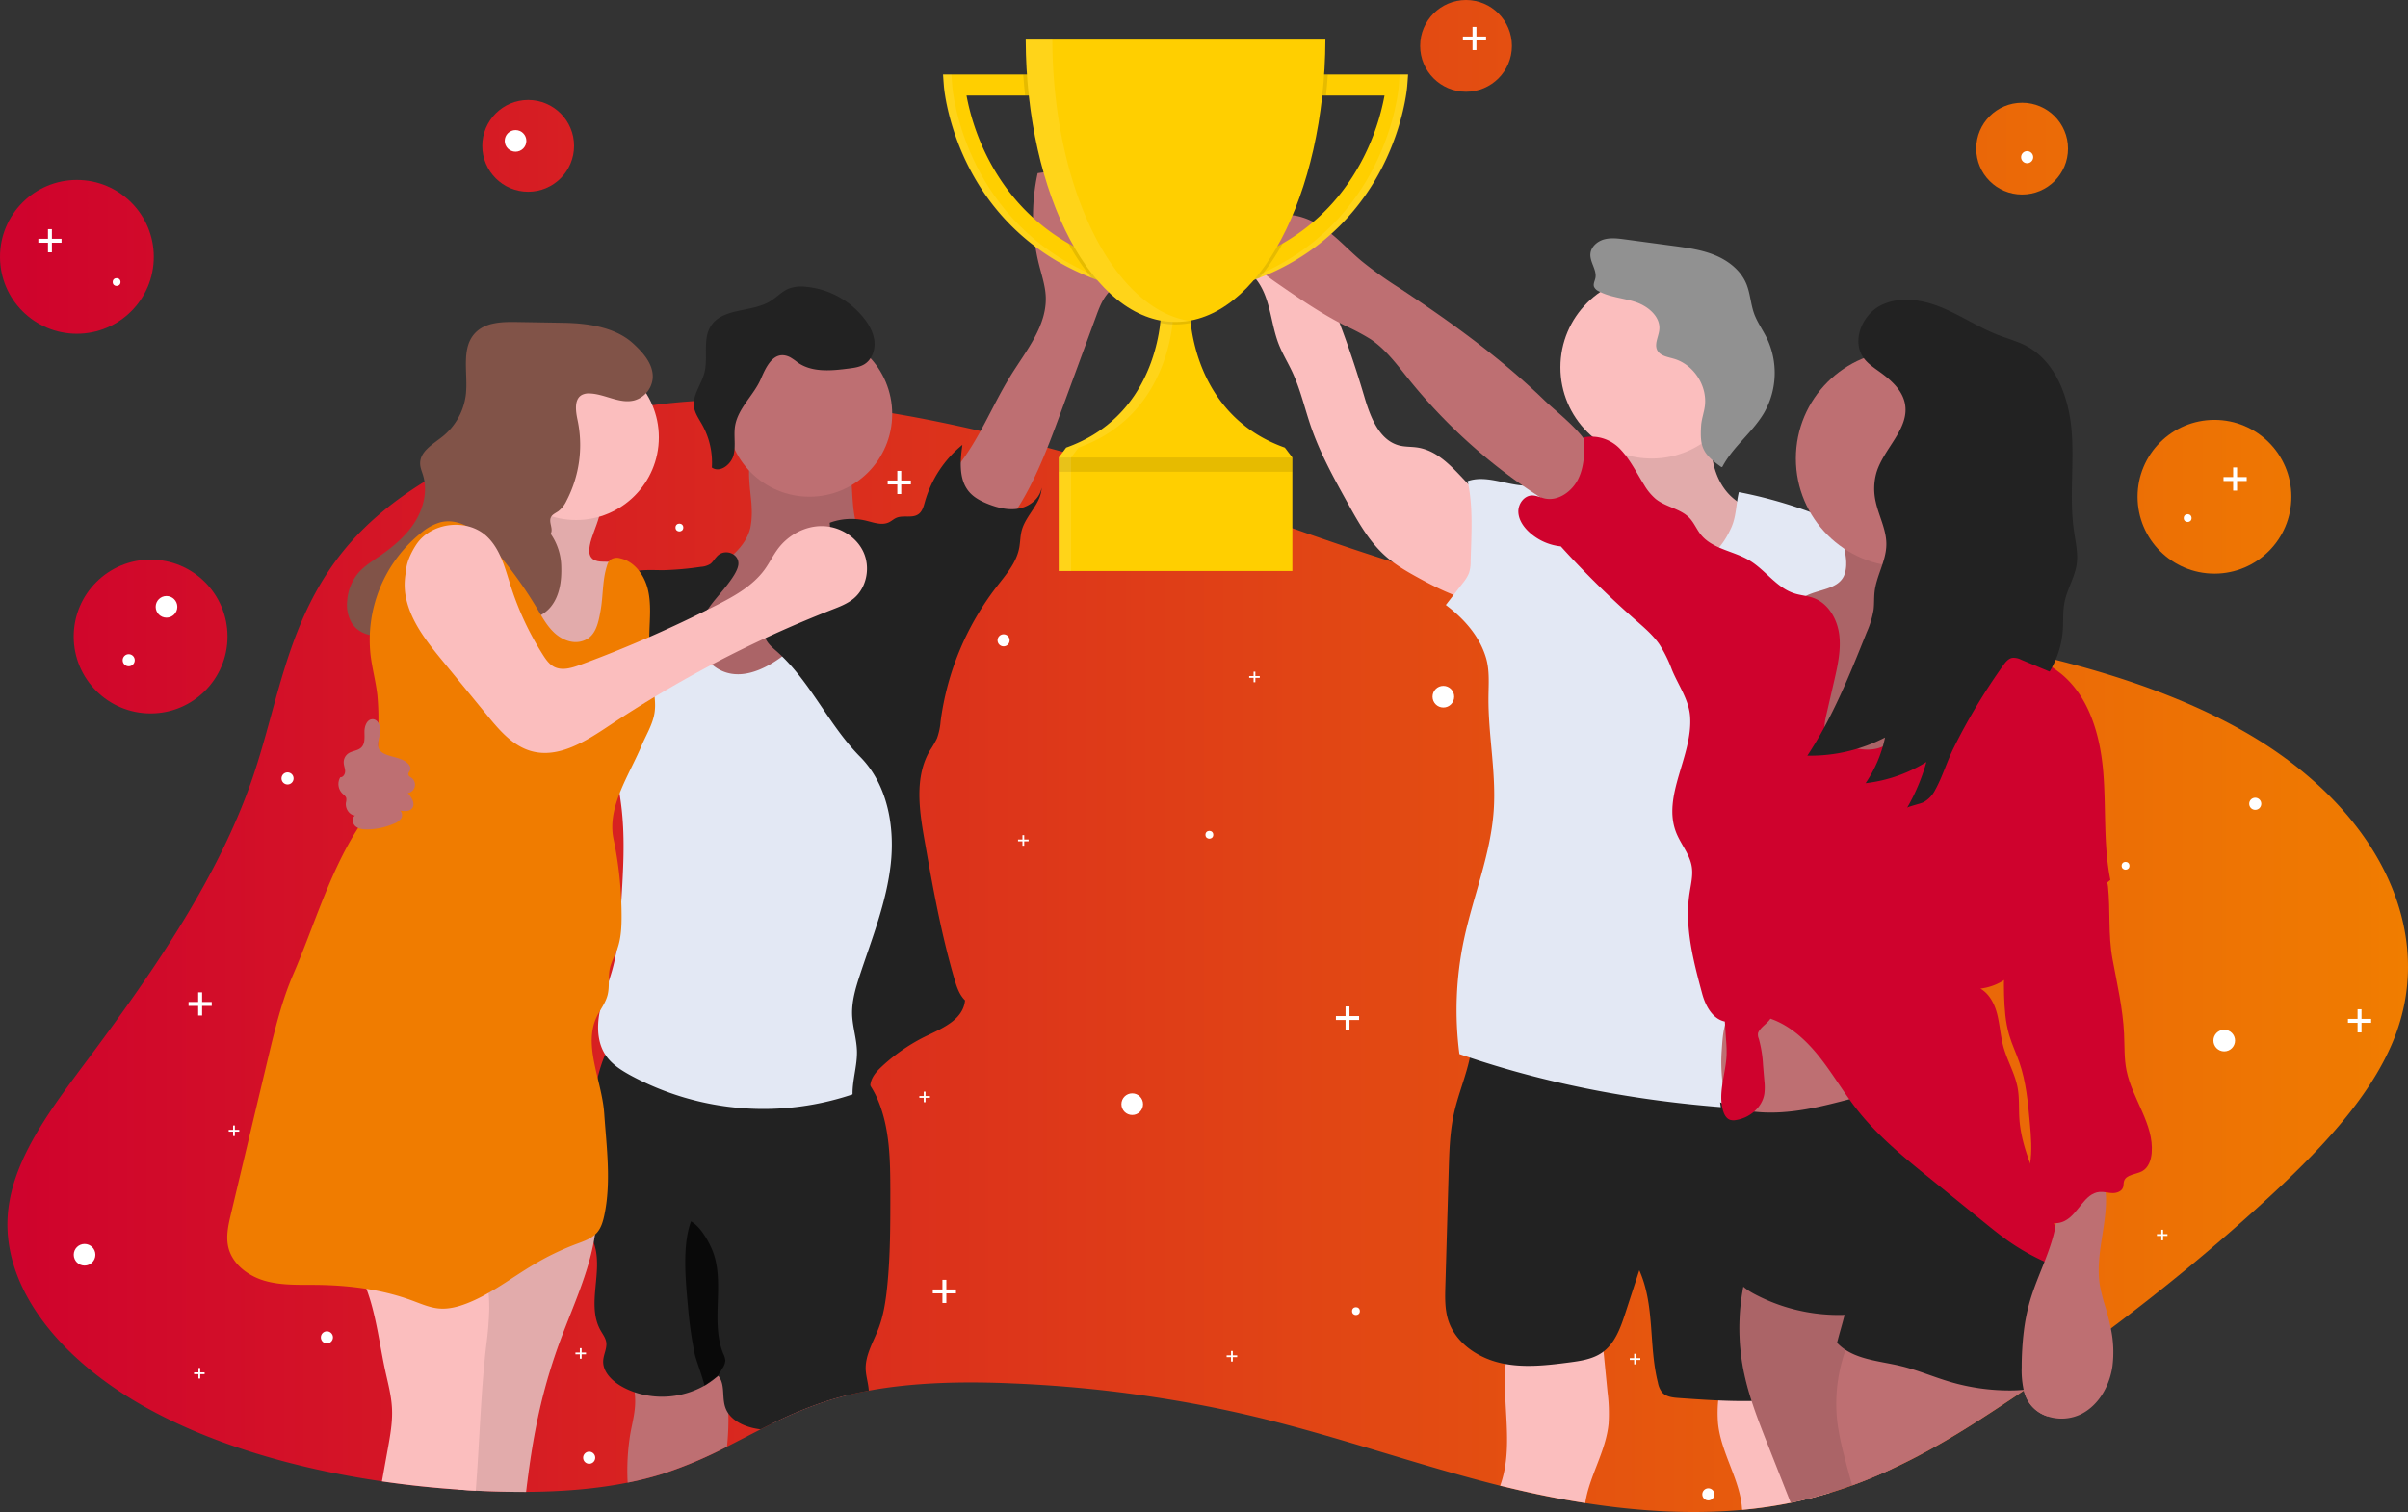 <?xml version="1.0" encoding="UTF-8" standalone="no"?>
<svg
   xmlns:dc="http://purl.org/dc/elements/1.1/"
   xmlns:cc="http://creativecommons.org/ns#"
   xmlns:rdf="http://www.w3.org/1999/02/22-rdf-syntax-ns#"
   xmlns:svg="http://www.w3.org/2000/svg"
   xmlns="http://www.w3.org/2000/svg"
   xmlns:xlink="http://www.w3.org/1999/xlink"
   xmlns:sodipodi="http://sodipodi.sourceforge.net/DTD/sodipodi-0.dtd"
   xmlns:inkscape="http://www.inkscape.org/namespaces/inkscape"
   inkscape:export-ydpi="87"
   inkscape:export-xdpi="87"
   inkscape:export-filename="C:\Users\1visible\Downloads\undraw_having_fun_iais.png"
   inkscape:version="1.0 (4035a4fb49, 2020-05-01)"
   sodipodi:docname="friends_holding_trophy.svg"
   version="1.1"
   viewBox="0 0 1135.156 712.881"
   height="712.881"
   width="1135.156"
   data-name="Layer 1"
   id="b20fa69d-126b-479c-8485-104b5d95d423">
  <rect x="0" y="0" width="1135.156" height="712.881" fill="#333333" stroke="none"/>
  <defs
     id="defs143">
    <linearGradient
       id="linearGradient1039"
       inkscape:collect="always">
      <stop
         id="stop1035"
         offset="0"
         style="stop-color:#cf022d;stop-opacity:1" />
      <stop
         id="stop1037"
         offset="1"
         style="stop-color:#f07d00;stop-opacity:1" />
    </linearGradient>
    <linearGradient
       gradientUnits="userSpaceOnUse"
       y2="546.251"
       x2="1135.156"
       y1="546.251"
       x1="0"
       id="linearGradient1041"
       xlink:href="#linearGradient1039"
       inkscape:collect="always" />
    <linearGradient
       y2="546.251"
       x2="1135.156"
       y1="546.251"
       x1="0"
       gradientUnits="userSpaceOnUse"
       id="linearGradient1462"
       xlink:href="#linearGradient1039"
       inkscape:collect="always" />
    <linearGradient
       y2="546.251"
       x2="1135.156"
       y1="546.251"
       x1="0"
       gradientUnits="userSpaceOnUse"
       id="linearGradient1464"
       xlink:href="#linearGradient1039"
       inkscape:collect="always" />
    <linearGradient
       y2="546.251"
       x2="1135.156"
       y1="546.251"
       x1="0"
       gradientUnits="userSpaceOnUse"
       id="linearGradient1466"
       xlink:href="#linearGradient1039"
       inkscape:collect="always" />
    <linearGradient
       y2="546.251"
       x2="1135.156"
       y1="546.251"
       x1="0"
       gradientUnits="userSpaceOnUse"
       id="linearGradient1468"
       xlink:href="#linearGradient1039"
       inkscape:collect="always" />
    <linearGradient
       y2="546.251"
       x2="1135.156"
       y1="546.251"
       x1="0"
       gradientUnits="userSpaceOnUse"
       id="linearGradient1470"
       xlink:href="#linearGradient1039"
       inkscape:collect="always" />
    <linearGradient
       y2="546.251"
       x2="1135.156"
       y1="546.251"
       x1="0"
       gradientUnits="userSpaceOnUse"
       id="linearGradient1472"
       xlink:href="#linearGradient1039"
       inkscape:collect="always" />
    <linearGradient
       y2="546.251"
       x2="1135.156"
       y1="546.251"
       x1="0"
       gradientUnits="userSpaceOnUse"
       id="linearGradient1474"
       xlink:href="#linearGradient1039"
       inkscape:collect="always" />
  </defs>
  <sodipodi:namedview
     inkscape:current-layer="b20fa69d-126b-479c-8485-104b5d95d423"
     inkscape:window-maximized="1"
     inkscape:window-y="-9"
     inkscape:window-x="-9"
     inkscape:cy="195.07015"
     inkscape:cx="409.11647"
     inkscape:zoom="1.0641765"
     inkscape:snap-global="false"
     fit-margin-bottom="0"
     fit-margin-right="0"
     fit-margin-left="0"
     fit-margin-top="0"
     showgrid="false"
     id="namedview141"
     inkscape:window-height="1001"
     inkscape:window-width="1920"
     inkscape:pageshadow="2"
     inkscape:pageopacity="0"
     guidetolerance="10"
     gridtolerance="10"
     objecttolerance="10"
     borderopacity="1"
     bordercolor="#666666"
     pagecolor="#ffffff"
     inkscape:document-rotation="0" />
  <title
     id="title2">having fun</title>
  <g
     transform="translate(0,-189.811)"
     style="fill:url(#linearGradient1041);fill-opacity:1"
     id="g1029">
    <path
       d="m 1128.04,680.881 c -11.39,27.39 -35.22,52.13 -60.8,75.56 q -33.73,30.9 -72.16,59.72 -10.65,8 -21.64,15.8 l -5.09,3.59 q -6.77,4.79 -13.77,9.49 l -0.56,0.38 q -6.79,4.62 -13.7,9.15 c -15.07,9.9 -31,19.73 -48.61,27.87 -6,2.78 -12.19,5.37 -18.6,7.69 q -5.2,1.89 -10.62,3.54 c -5.92,1.8 -12,3.37 -18.35,4.66 -1.06,0.22 -2.13,0.43 -3.2,0.63 -6.5,1.22 -13.08,2.11 -19.73,2.72 -24.37,2.23 -49.54,0.6 -73.95,-3.22 -12.2,-1.91 -24.21,-4.37 -35.83,-7.17 -1.43,-0.34 -2.85,-0.69 -4.28,-1 -39.57,-9.9 -76.72,-23.34 -116.57,-32.79 q -20.6,-4.89 -42,-8.3 -10.44,-1.66 -21,-3 c -16.57,-2.06 -33.35,-3.44 -50.2,-4.14 -22.72,-1 -46.18,-0.57 -67.8,3.4 q -4.32,0.79 -8.53,1.78 -5.34,1.25 -10.48,2.85 a 186.58,186.58 0 0 0 -26.89,11.07 c -1.71,0.84 -3.4,1.69 -5.09,2.55 v 0 c -5.3,2.7 -10.53,5.46 -15.84,8.14 a 199.93,199.93 0 0 1 -29.74,12.62 157.47,157.47 0 0 1 -17.08,4.36 c -15.27,3.06 -31.52,4.27 -47.84,4.35 -7.87,0 -15.75,-0.17 -23.54,-0.58 h -0.24 c -2.66,-0.14 -5.33,-0.3 -8,-0.5 -12.16,-0.83 -24.28,-2.11 -36.22,-3.86 -40.91,-6 -79.71,-17.34 -110.92,-34.64 -42.39,-23.48 -69.31,-58.49 -65.27,-93.47 2.9,-25.2 20.91,-48.6 38,-71.51 31.79,-42.66 61.57,-86.29 77.24,-132.28 12.71,-37.33 16.5,-76.8 45.75,-110.35 9.37,-10.74 21.35,-20.54 35.3,-29.13 a 225.4,225.4 0 0 1 32.68,-16.52 282.47,282.47 0 0 1 39.39,-12.85 313.5,313.5 0 0 1 35.32,-6.64 c 6.46,-0.84 13,-1.49 19.58,-1.93 q 7.6,-0.53 15.27,-0.67 h 0.79 q 4.69,-0.09 9.38,0 a 437.06,437.06 0 0 1 68,6.39 c 14.06,2.35 28,5.23 41.65,8.4 q 12.22,2.83 24.22,5.93 c 2.44,0.63 4.88,1.27 7.29,1.92 56.92,15.25 107,36.31 161.84,53.59 0.28,0.09 0.55,0.18 0.83,0.25 v 0 a 337.86,337.86 0 0 0 34.24,8.6 c 8.49,1.7 17.17,3.17 26,4.46 13.52,2 27.33,3.58 41.24,4.94 l 3.07,0.3 c 20.41,2 41,3.49 61,5.23 7.1,0.62 14.14,1.26 21.08,2 q 6.6,0.66 13.08,1.4 c 3.1,0.36 6.21,0.72 9.32,1.1 3.11,0.38 6.4,0.78 9.6,1.19 2.08,0.26 4.15,0.53 6.23,0.82 12.6,1.67 25.17,3.54 37.6,5.68 7.56,1.3 15.08,2.7 22.51,4.21 q 8.07,1.64 16,3.46 5.88,1.33 11.66,2.8 c 31.31,7.87 60.61,18.19 85.86,32.12 65.57,36.09 94.91,95.46 73.12,147.84 z"
       fill="#cf022d"
       opacity="0.1"
       id="path4"
       style="opacity:1;fill:url(#linearGradient1462);fill-opacity:1" />
    <circle
       cx="248.99"
       cy="258.581"
       r="21.63"
       fill="#cf022d"
       opacity="0.1"
       id="circle6"
       style="opacity:1;fill:url(#linearGradient1464);fill-opacity:1" />
    <circle
       cx="691.1"
       cy="211.441"
       r="21.63"
       fill="#cf022d"
       opacity="0.1"
       id="circle8"
       style="opacity:1;fill:url(#linearGradient1466);fill-opacity:1" />
    <circle
       cx="953.25"
       cy="259.881"
       r="21.63"
       fill="#cf022d"
       opacity="0.1"
       id="circle10"
       style="opacity:1;fill:url(#linearGradient1468);fill-opacity:1" />
    <circle
       cx="36.25"
       cy="310.911"
       r="36.25"
       fill="#cf022d"
       opacity="0.1"
       id="circle12"
       style="opacity:1;fill:url(#linearGradient1470);fill-opacity:1" />
    <circle
       cx="71"
       cy="489.911"
       r="36.25"
       fill="#cf022d"
       opacity="0.1"
       id="circle14"
       style="opacity:1;fill:url(#linearGradient1472);fill-opacity:1" />
    <circle
       cx="1043.92"
       cy="424.021"
       r="36.25"
       fill="#cf022d"
       opacity="0.1"
       id="circle16"
       style="opacity:1;fill:url(#linearGradient1474);fill-opacity:1" />
  </g>
  <path
     id="path18"
     fill="#be6f72"
     d="m 354.35,239.35 a 39,39 0 0 1 -0.53,9.1 c -2,9.29 -10.46,15.67 -18.65,20.51 -8.19,4.84 -17.19,9.42 -22.06,17.59 -5.87,9.87 -4,23.14 2.89,32.36 6.89,9.22 17.81,14.71 29.05,17 20.5,4.23 42.95,-1.71 58.32,-15.91 15.37,-14.2 23.08,-36.39 19.31,-57 -8.34,1.17 -15.77,-6.19 -18.47,-14.17 -2.7,-7.98 -2.14,-16.63 -3.19,-25 a 8.58,8.58 0 0 0 -1.24,-4 c -1.17,-1.62 -3.24,-2.28 -5.17,-2.81 -9.64,-2.65 -25.86,-8.45 -35.85,-6.23 -9,2.06 -4.56,21 -4.41,28.56 z" />
  <path
     id="path20"
     opacity="0.1"
     d="m 354.35,239.35 a 39,39 0 0 1 -0.53,9.1 c -2,9.29 -10.46,15.67 -18.65,20.51 -8.19,4.84 -17.19,9.42 -22.06,17.59 -5.87,9.87 -4,23.14 2.89,32.36 6.89,9.22 17.81,14.71 29.05,17 20.5,4.23 42.95,-1.71 58.32,-15.91 15.37,-14.2 23.08,-36.39 19.31,-57 -8.34,1.17 -15.77,-6.19 -18.47,-14.17 -2.7,-7.98 -2.14,-16.63 -3.19,-25 a 8.58,8.58 0 0 0 -1.24,-4 c -1.17,-1.62 -3.24,-2.28 -5.17,-2.81 -9.64,-2.65 -25.86,-8.45 -35.85,-6.23 -9,2.06 -4.56,21 -4.41,28.56 z" />
  <path
     id="path22"
     fill="#be6f72"
     d="m 342.7,682.06 a 199.93,199.93 0 0 1 -29.74,12.62 157.47,157.47 0 0 1 -17.08,4.36 107.5,107.5 0 0 1 1.25,-23 c 0.78,-4.37 1.93,-8.7 2.23,-13.13 a 34.44,34.44 0 0 0 -3.95,-18.44 c 11.14,-1.52 21.72,-4 32.91,-3.27 l 0.71,0.05 a 12.48,12.48 0 0 1 3.9,0.73 10.53,10.53 0 0 1 4.23,3.72 25.61,25.61 0 0 1 1.59,2.45 c 3.16,5.46 4.36,11.76 4.61,18.25 a 121.38,121.38 0 0 1 -0.66,15.66 z" />
  <path
     id="path24"
     fill="#be6f72"
     d="m 401.01,657.44 q -5.34,1.25 -10.48,2.85 a 186.58,186.58 0 0 0 -26.89,11.07 39.69,39.69 0 0 1 -0.82,-8.28 46.24,46.24 0 0 1 35.35,-7.27 4.67,4.67 0 0 1 2.24,0.9 3,3 0 0 1 0.6,0.73 z" />
  <path
     style="fill:#222222;fill-opacity:1"
     id="path26"
     fill="#3f3d56"
     d="m 418.2,606.96 c -0.68,6.54 -1.68,13.1 -4,19.25 -2.51,6.6 -6.59,13 -6.07,20.05 0.23,3.06 1.27,6.38 1.42,9.41 q -4.32,0.79 -8.53,1.78 -5.34,1.25 -10.48,2.85 a 186.58,186.58 0 0 0 -26.89,11.07 c -1.71,0.84 -3.4,1.69 -5.09,2.55 v 0 c -0.7,-0.09 -1.39,-0.2 -2.09,-0.33 -5,-0.91 -10.26,-3.15 -13.09,-7.15 a 11.48,11.48 0 0 1 -1.51,-3 c -1.63,-4.87 0.07,-10.94 -3.32,-14.8 l -0.16,0.14 -0.12,0.08 a 33.59,33.59 0 0 1 -6.08,4.38 v 0 a 40.75,40.75 0 0 1 -33,3.18 36.16,36.16 0 0 1 -6.19,-2.78 c -4.58,-2.61 -9,-7 -8.64,-12.24 0.2,-2.92 1.87,-5.72 1.42,-8.61 -0.33,-2.07 -1.69,-3.79 -2.71,-5.62 -6.69,-12 1.29,-27.43 -2.91,-40.47 -0.1,-0.31 -0.21,-0.62 -0.32,-0.92 -0.31,-0.85 -0.66,-1.67 -1,-2.49 -0.86,-1.91 -1.82,-3.79 -2.58,-5.75 a 33.48,33.48 0 0 1 -1.5,-5.07 63.46,63.46 0 0 1 -1,-15.22 c 0,-13.43 2.4,-27.18 5.82,-40.12 0.61,-2.3 1.29,-5.55 2.19,-9.09 v 0 a 69.6,69.6 0 0 1 3.54,-10.92 c 2,-4.6 4.72,-8.27 8.44,-9.14 5.6,-1.31 14.16,1.46 19.84,2.14 l 22.45,2.68 44.89,5.37 c 7.75,0.93 15.89,2 22.28,6.36 0.42,0.29 0.83,0.59 1.24,0.91 a 25.34,25.34 0 0 1 4.5,4.58 c 0.46,0.59 0.9,1.21 1.32,1.84 a 41.62,41.62 0 0 1 3.7,7.06 c 5.57,13.38 5.7,28.31 5.74,42.8 0,15.12 0.05,30.23 -1.51,45.24 z" />
  <path
     style="opacity:0.719"
     id="path28"
     opacity="0.1"
     d="m 332.14,653.3 c -1.35,-5.2 -4.2,-12.73 -4.62,-14.78 a 187.54,187.54 0 0 1 -3.06,-20.82 c -1.11,-12.46 -3.11,-30 1.29,-41.85 4.13,2.2 7.76,8.43 9.67,12.68 6.92,15.41 -0.87,34.33 5.63,49.92 a 8.22,8.22 0 0 1 0.89,3 7.26,7.26 0 0 1 -1.38,3.68 l -2.19,3.64 z" />
  <path
     id="path30"
     fill="#be6f72"
     d="m 476.16,177.56 c 7.36,-12 17.44,-23.8 16.81,-37.83 -0.23,-5 -1.87,-9.89 -3.12,-14.79 a 94.36,94.36 0 0 1 -0.69,-43.29 48.89,48.89 0 0 1 35.36,7.92 c 3.27,2.26 6.37,5.07 7.81,8.78 1.33,3.42 1.11,7.23 0.87,10.89 -0.55,8.41 -1.3,17.38 -6.48,24 -1.61,2.07 -3.59,3.82 -5.16,5.91 -2.29,3 -3.63,6.66 -4.94,10.23 l -17,46.25 c -8.58,23.31 -17.88,47.69 -36.78,63.82 -0.46,0.39 -14,-18.84 -15.12,-20.77 -4.53,-7.91 -2.55,-11.25 2.93,-17.87 10.81,-13.09 16.68,-28.88 25.51,-43.25 z" />
  <path
     id="path32"
     fill="#fbbebe"
     d="m 281.34,571.77 a 76.81,76.81 0 0 1 -0.87,10.31 c -0.18,1.26 -0.39,2.51 -0.64,3.76 -3.41,17.8 -11.9,34.73 -17.84,52.07 -7.83,22.89 -11.27,42.75 -14,65.48 -7.87,0 -15.75,-0.17 -23.54,-0.58 h -0.24 c -2.66,-0.14 -5.33,-0.3 -8,-0.5 2.41,-21.2 -2,-43.44 2.31,-64.66 1.74,-8.54 4.71,-16.83 6.5,-25.33 a 71.71,71.71 0 0 0 1.25,-7.58 c 0.25,-2.42 0.38,-4.93 1.47,-7.11 a 5.24,5.24 0 0 1 0.34,-0.61 17.13,17.13 0 0 1 3.52,-4 87.83,87.83 0 0 1 43.06,-20.53 c 2.27,-0.31 4.48,-0.57 6.68,-0.72 z" />
  <path
     id="path34"
     opacity="0.1"
     d="m 281.34,571.77 a 76.81,76.81 0 0 1 -0.87,10.31 c -0.18,1.26 -0.39,2.51 -0.64,3.76 -3.41,17.8 -11.9,34.73 -17.84,52.07 -7.83,22.89 -11.27,42.75 -14,65.48 -7.87,0 -15.75,-0.17 -23.54,-0.58 h -0.24 c -2.66,-0.14 -5.33,-0.3 -8,-0.5 2.41,-21.2 -2,-43.44 2.31,-64.66 1.74,-8.54 4.71,-16.83 6.5,-25.33 a 71.71,71.71 0 0 0 1.25,-7.58 c 0.25,-2.42 0.38,-4.93 1.47,-7.11 a 5.24,5.24 0 0 1 0.34,-0.61 17.13,17.13 0 0 1 3.52,-4 87.83,87.83 0 0 1 43.06,-20.53 c 2.27,-0.31 4.48,-0.57 6.68,-0.72 z" />
  <path
     id="path36"
     fill="#fbbebe"
     d="m 230.64,617.34 a 156.7,156.7 0 0 1 -1.37,16.61 c -2.67,22.51 -3.17,46 -5,68.85 -2.66,-0.14 -5.33,-0.3 -8,-0.5 -12.16,-0.83 -24.28,-2.11 -36.22,-3.86 q 1.38,-7.72 2.78,-15.44 c 1.14,-6.31 2.28,-12.68 1.95,-19.08 -0.31,-6.05 -1.93,-11.94 -3.22,-17.87 -2.75,-12.7 -4.29,-26.4 -8.82,-38.38 a 50,50 0 0 0 -11.06,-18 c 18.74,-7.36 36.75,-7.78 56.88,-7 a 7.21,7.21 0 0 1 4.08,1 6.9,6.9 0 0 1 2.05,3.1 77.57,77.57 0 0 1 5.63,22.82 74.85,74.85 0 0 1 0.32,7.75 z" />
  <circle
     id="circle38"
     fill="#be6f72"
     r="39"
     cy="195.19"
     cx="381.59" />
  <path
     id="path40"
     fill="#e3e8f4"
     d="m 389.7,286.34 c 5,-8.53 9.38,-19.18 19,-21.55 5.43,-1.35 11.08,0.49 16.37,2.3 a 8,8 0 0 1 4,2.32 7.86,7.86 0 0 1 1.21,4.14 271.06,271.06 0 0 1 -0.17,53 c -1.27,12.47 -3.41,24.88 -3.79,37.41 -0.53,17.37 2.33,34.74 1.39,52.09 -0.71,13.15 -3.59,26.07 -6.45,38.92 l -12,53.8 a 9.17,9.17 0 0 1 -1.93,4.55 9,9 0 0 1 -3.54,2 131.76,131.76 0 0 1 -106.63,-8.35 c -4.33,-2.38 -8.65,-5.13 -11.47,-9.19 -4,-5.76 -4.37,-13.38 -3.07,-20.28 1.3,-6.9 4.11,-13.41 6,-20.18 2.92,-10.5 3.61,-21.46 4.27,-32.34 0.88,-14.32 1.76,-28.73 0.23,-43 -1.05,-9.83 -3.24,-19.51 -4.89,-29.26 a 322.73,322.73 0 0 1 -4.22,-44.43 c -0.25,-8.89 0.16,-18.76 6.31,-25.17 3,-3.12 7,-5 11.07,-6.52 6.83,-2.52 14.46,-4 21.36,-1.7 6.9,2.3 12.46,9.54 10.83,16.63 -0.75,3.29 -2.88,6.17 -3.4,9.51 -0.69,4.42 1.65,8.87 5,11.86 18.02,16.28 45.53,-11.12 54.52,-26.56 z" />
  <path
     style="fill:#222222;fill-opacity:1"
     id="path42"
     fill="#3f3d56"
     d="m 391.13,246.49 a 29.49,29.49 0 0 1 17.09,-1 c 3.61,0.86 7.51,2.38 10.84,0.77 1.21,-0.58 2.21,-1.53 3.43,-2.07 3.3,-1.45 7.58,0.33 10.5,-1.78 1.84,-1.33 2.44,-3.75 3.06,-5.95 a 53.35,53.35 0 0 1 17.63,-26.72 c -1.05,7.67 -1.81,16.4 3.26,22.26 2.31,2.66 5.55,4.33 8.83,5.63 4.71,1.87 9.88,3.11 14.85,2.09 4.97,-1.02 9.62,-4.78 10.41,-9.79 -0.17,7.53 -7.34,12.79 -9.35,20.06 -0.76,2.72 -0.69,5.61 -1.22,8.39 -1.35,7.1 -6.42,12.8 -10.85,18.52 a 131.76,131.76 0 0 0 -26.2,63.22 30.5,30.5 0 0 1 -1.7,8 50.31,50.31 0 0 1 -3.32,5.72 c -7.33,12.38 -5.07,28 -2.58,42.14 3.89,22.15 7.77,43.85 14.07,65.44 1.08,3.69 2.3,7.54 5.05,10.23 -0.87,8.73 -9.68,12.71 -17.6,16.48 a 86.34,86.34 0 0 0 -21.4,14.49 c -2.28,2.1 -4.53,4.46 -5.36,7.45 -0.78,2.81 -0.22,5.9 -1.22,8.63 -1,2.73 -5,4.69 -6.76,2.39 -2.2,-8.23 1.56,-16.84 1.39,-25.36 -0.12,-5.75 -2,-11.34 -2.27,-17.09 -0.26,-6.51 1.66,-12.9 3.7,-19.08 5.68,-17.21 12.54,-34.26 14.51,-52.27 1.97,-18.01 -1.71,-37.68 -14.49,-50.53 -15.17,-15.32 -23.59,-36.09 -39.85,-50.16 -2.58,-2.23 -5.5,-5 -5.07,-8.38 a 9.33,9.33 0 0 1 1.91,-4.06 c 5.58,-7.88 13,-14.31 19,-21.85 6,-7.54 10.8,-16.22 9.71,-25.82 z" />
  <path
     style="fill:#222222;fill-opacity:1"
     id="path44"
     fill="#3f3d56"
     d="m 337.74,262.62 c -1,1 -1.69,2.38 -2.85,3.24 a 9.4,9.4 0 0 1 -4.49,1.39 145.17,145.17 0 0 1 -17.77,1.59 c -5,0 -10.19,-0.44 -15,0.93 -6.71,1.9 -12.07,7.2 -15.43,13.3 -3.36,6.1 -4.95,13 -6.24,19.87 a 265.73,265.73 0 0 0 -4.55,45.89 120.69,120.69 0 0 0 21.85,-22.68 c 4.8,-6.51 9.15,-13.71 16,-18.06 3.15,-2 6.69,-3.32 9.86,-5.27 6.61,-4.07 11.19,-10.65 15.59,-17 3.24,-4.71 12.61,-13.91 13.35,-19.55 0.63,-5.39 -6.82,-8.02 -10.32,-3.65 z" />
  <path
     style="fill:#222222;fill-opacity:1"
     id="path46"
     fill="#3f3d56"
     d="m 372.58,168.49 a 31.62,31.62 0 0 1 3.54,2.47 c 6.79,4.74 15.88,3.86 24.09,2.78 2.52,-0.32 5.11,-0.68 7.27,-2 3.47,-2.14 5.1,-6.54 4.76,-10.61 -0.34,-4.07 -2.39,-7.82 -4.89,-11 A 39.57,39.57 0 0 0 380,135.21 a 17.6,17.6 0 0 0 -8.19,0.87 c -3.23,1.33 -5.66,4.07 -8.64,5.9 -8.79,5.4 -22.33,3 -28,11.62 -4.15,6.36 -1.19,15 -3.15,22.31 -1.46,5.46 -5.67,10.43 -4.86,16 0.45,3 2.33,5.62 3.83,8.3 a 36.68,36.68 0 0 1 4.59,20.23 c 3.85,2.72 9.22,-1.51 10.29,-6.09 1.07,-4.58 -0.16,-9.46 0.75,-14.08 1.61,-8.11 8.77,-14.06 12,-21.5 2.32,-5.33 6.1,-14.33 13.96,-10.28 z" />
  <path
     id="path48"
     fill="#fbbebe"
     d="m 278.02,257.26 c -0.3,1.82 -0.49,3.83 0.52,5.37 2,3 6.58,1.92 10.18,2.37 5.61,0.69 9.75,6 10.84,11.58 1.09,5.58 -0.21,11.26 -1.63,16.74 q -4.82,18.63 -11.48,36.73 c -11.94,-1.41 -24.51,-6 -30.85,-16.19 -5.76,-9.27 -5.17,-21.08 -8.83,-31.36 -2.57,-7.24 -7.18,-13.54 -11.74,-19.72 7.33,0.92 12.57,-7.46 13,-14.84 0.43,-7.38 -1.89,-14.87 -0.31,-22.08 0.37,-1.71 29.26,3.68 32.07,5.63 8.12,5.63 -0.49,17.95 -1.77,25.77 z" />
  <path
     id="path50"
     opacity="0.1"
     d="m 278.02,257.26 c -0.3,1.82 -0.49,3.83 0.52,5.37 2,3 6.58,1.92 10.18,2.37 5.61,0.69 9.75,6 10.84,11.58 1.09,5.58 -0.21,11.26 -1.63,16.74 q -4.82,18.63 -11.48,36.73 c -11.94,-1.41 -24.51,-6 -30.85,-16.19 -5.76,-9.27 -5.17,-21.08 -8.83,-31.36 -2.57,-7.24 -7.18,-13.54 -11.74,-19.72 7.33,0.92 12.57,-7.46 13,-14.84 0.43,-7.38 -1.89,-14.87 -0.31,-22.08 0.37,-1.71 29.26,3.68 32.07,5.63 8.12,5.63 -0.49,17.95 -1.77,25.77 z" />
  <circle
     id="circle52"
     fill="#fbbebe"
     r="39"
     cy="206.19"
     cx="271.59" />
  <path
     style="fill:#815348;fill-opacity:1"
     id="path54"
     fill="#3f3d56"
     d="m 259.58,251.66 c 1.42,-2.22 -1,-5.32 0.11,-7.71 0.66,-1.44 2.33,-2.06 3.62,-3 a 13.49,13.49 0 0 0 3.77,-4.89 56.84,56.84 0 0 0 5.2,-37.95 c -0.92,-4.32 -1.74,-10.06 2.21,-12 a 7.17,7.17 0 0 1 3.49,-0.6 c 7.12,0.23 14,5 20.91,3.31 a 12,12 0 0 0 8.8,-10.47 c 0.45,-6.46 -4.39,-12 -9.15,-16.35 -8.57,-7.88 -21.63,-9.63 -33.27,-9.82 l -21.65,-0.36 c -6.93,-0.12 -14.7,0.1 -19.52,5.07 -6.94,7.15 -3.45,18.85 -4.45,28.76 a 30,30 0 0 1 -11,20.15 c -4.49,3.58 -10.67,7 -10.59,12.72 0,2 0.86,3.82 1.41,5.71 2.21,7.48 0.1,15.75 -4.14,22.3 -4.24,6.55 -10.44,11.59 -16.87,16 -3.44,2.35 -7,4.61 -9.72,7.8 a 23,23 0 0 0 -5.07,12.93 17,17 0 0 0 2.12,10.43 c 4.23,6.76 14.38,7.75 21.33,3.83 6.95,-3.92 11.19,-11.34 14,-18.8 1.68,-4.43 3.39,-9.5 7.69,-11.49 5.44,-2.53 11.8,1.47 15.34,6.32 3.54,4.85 5.72,10.77 10.25,14.71 7.1,6.18 19.18,5.18 25.18,-2.08 4.29,-5.21 5.24,-12.42 5,-19.17 a 27.93,27.93 0 0 0 -5,-15.35 z" />
  <path
     style="fill:#f07c00;fill-opacity:1"
     id="path56"
     fill="#f86d70"
     d="m 273.58,302.49 c -4.45,0.95 -9.1,-1.15 -12.41,-4.29 -3.31,-3.14 -5.54,-7.19 -7.86,-11.11 a 195.6,195.6 0 0 0 -20.15,-27.94 c -6.56,-7.57 -15.69,-15.26 -25.43,-12.92 a 24.13,24.13 0 0 0 -8.88,4.75 64.74,64.74 0 0 0 -24.17,57.78 c 0.76,6.37 2.49,12.6 3.21,19 a 121.79,121.79 0 0 1 0.42,15.87 c -0.27,16.12 -0.82,33.17 -9.51,46.75 -13.47,21 -20.68,46.08 -30.57,69 -5.34,12.39 -8.54,25.58 -11.68,38.7 q -2.79,11.68 -5.57,23.35 l -12.1,50.9 c -1.25,5.25 -2.5,10.75 -1.18,16 2,7.84 9.37,13.32 17.14,15.55 7.77,2.23 16,1.85 24.07,1.92 15.44,0.15 31,2.07 45.49,7.43 4.14,1.53 8.27,3.36 12.68,3.72 4.41,0.36 8.8,-0.79 12.93,-2.39 11.27,-4.36 20.93,-12 31.31,-18.17 a 123.73,123.73 0 0 1 20.4,-9.87 c 3.56,-1.33 7.38,-2.59 9.83,-5.5 1.85,-2.19 2.68,-5.05 3.29,-7.85 3.38,-15.76 1.11,-32.09 0,-48.17 -1.11,-16.08 -10.72,-33.07 -2.77,-47.09 1.6,-2.83 3.51,-5.55 4.33,-8.69 1.08,-4.1 0.17,-8.51 1.08,-12.65 0.67,-3.06 2.28,-5.81 3.38,-8.74 1.92,-5.16 2.18,-10.78 2.16,-16.29 a 178.75,178.75 0 0 0 -3.8,-36 c -3.15,-15 7.27,-29.83 13.24,-44 2.14,-5.07 5.17,-9.86 6.06,-15.29 0.8,-4.9 -0.23,-9.89 -1,-14.8 a 129.5,129.5 0 0 1 -1.4,-23 c 0.19,-6.9 0.92,-13.93 -0.73,-20.64 -1.65,-6.71 -6.36,-13.22 -13.13,-14.6 a 5.36,5.36 0 0 0 -4.52,0.71 5.85,5.85 0 0 0 -1.59,2.8 c -2.2,6.74 -1.77,14 -3,21 -1.23,7 -2.67,13.29 -9.57,14.77 z" />
  <path
     id="path58"
     fill="#be6f72"
     d="m 179.21,345.44 c 0.41,-2.77 -0.88,-6.45 -3.68,-6.35 -2.58,0.1 -3.73,3.33 -3.72,5.92 0.01,2.59 0.36,5.56 -1.47,7.38 -1.62,1.61 -4.3,1.56 -6.18,2.87 a 5.08,5.08 0 0 0 -2.13,4.17 c 0,1.39 0.63,2.72 0.67,4.11 0.04,1.39 -0.89,3 -2.27,2.91 a 6.27,6.27 0 0 0 0.91,7.6 c 0.72,0.7 1.66,1.3 1.9,2.28 a 5.5,5.5 0 0 1 -0.16,2.05 c -0.42,2.75 1.48,5.83 4.25,6.13 -1.55,1.11 -1.24,3.71 0.18,5 1.42,1.29 3.46,1.54 5.37,1.54 a 32.64,32.64 0 0 0 12.61,-2.61 7.52,7.52 0 0 0 3.48,-2.4 3,3 0 0 0 -0.29,-3.88 c 1.94,0.32 4.27,0.5 5.54,-1 1.77,-2.1 -0.13,-5.21 -2,-7.24 a 4,4 0 0 0 1.86,-7.12 c -0.64,-0.47 -1.51,-0.88 -1.6,-1.67 -0.09,-0.79 0.58,-1.3 0.86,-2 0.64,-1.57 -0.82,-3.17 -2.23,-4.12 -3.34,-2.22 -8.26,-2.18 -11.23,-4.42 -2.97,-2.24 -1.1,-6.15 -0.67,-9.15 z" />
  <path
     id="path70"
     fill="#fbbebe"
     d="m 203.95,252.69 c -10.75,4.43 -15,18.21 -12.48,29.55 2.52,11.34 10.11,20.79 17.51,29.78 l 20.74,25.3 c 5.73,7 12,14.37 20.74,16.81 12.78,3.57 25.56,-4.57 36.61,-11.93 a 551.5,551.5 0 0 1 105.16,-54.76 c 3.61,-1.4 7.31,-2.82 10.28,-5.32 6.16,-5.18 7.89,-14.73 4.46,-22 -3.43,-7.27 -11.42,-12 -19.47,-12.06 -8.05,-0.06 -15.88,4.2 -20.72,10.64 -2.31,3.07 -4,6.58 -6.23,9.7 -5.64,7.84 -14.44,12.69 -23.05,17.07 a 588.65,588.65 0 0 1 -64,28 c -4,1.46 -8.51,2.85 -12.28,0.92 -2.31,-1.19 -3.87,-3.44 -5.27,-5.64 a 140.06,140.06 0 0 1 -15.1,-32.18 c -2.73,-8.5 -4.94,-17.76 -11.5,-23.8 -9.3,-8.56 -26.14,-6.51 -33.11,4 0,0 -8.17,11.95 -3.17,16.95 5,5 10.88,-21.03 10.88,-21.03 z" />
  <path
     id="path72"
     fill="#fbbebe"
     d="m 764.79,211.31 c 1.46,3.89 1.5,8.15 1.29,12.3 -0.26,5.06 -1.53,11 -6.23,12.93 -3.06,1.23 -6.84,0.3 -9.56,2.16 -3.3,2.24 -3.14,7.06 -2.63,11 1.41,10.83 3,22.06 8.9,31.22 3.17,4.91 7.46,9 11.81,12.91 8.67,7.82 18.18,15.46 29.57,18.07 a 12.37,12.37 0 0 0 5.7,0.24 11.8,11.8 0 0 0 4.93,-3 c 6.6,-6.06 10,-14.71 14.4,-22.55 3.11,-5.61 6.82,-11 8.57,-17.18 a 30,30 0 0 0 -9.18,-30.27 c -1.95,-1.67 -4.11,-3.07 -6,-4.8 -4.94,-4.48 -7.82,-10.91 -9,-17.47 -1.18,-6.56 -1,-13.31 -0.43,-20 -10,-0.77 -19.93,0.44 -29.69,2.39 -4.34,0.87 -10.45,1.27 -14.38,3.34 -4.42,2.35 0.72,5.36 1.93,8.71 z" />
  <path
     id="path74"
     opacity="0.1"
     d="m 764.79,211.31 c 1.46,3.89 1.5,8.15 1.29,12.3 -0.26,5.06 -1.53,11 -6.23,12.93 -3.06,1.23 -6.84,0.3 -9.56,2.16 -3.3,2.24 -3.14,7.06 -2.63,11 1.41,10.83 3,22.06 8.9,31.22 3.17,4.91 7.46,9 11.81,12.91 8.67,7.82 18.18,15.46 29.57,18.07 a 12.37,12.37 0 0 0 5.7,0.24 11.8,11.8 0 0 0 4.93,-3 c 6.6,-6.06 10,-14.71 14.4,-22.55 3.11,-5.61 6.82,-11 8.57,-17.18 a 30,30 0 0 0 -9.18,-30.27 c -1.95,-1.67 -4.11,-3.07 -6,-4.8 -4.94,-4.48 -7.82,-10.91 -9,-17.47 -1.18,-6.56 -1,-13.31 -0.43,-20 -10,-0.77 -19.93,0.44 -29.69,2.39 -4.34,0.87 -10.45,1.27 -14.38,3.34 -4.42,2.35 0.72,5.36 1.93,8.71 z" />
  <path
     id="path76"
     fill="#fbbebe"
     d="m 708.99,240.74 c -16.24,-5.57 -24,-27.33 -41,-29.77 -2.68,-0.39 -5.43,-0.24 -8.06,-0.86 -9.79,-2.32 -14,-13.64 -16.83,-23.29 -9.54,-32.17 -22,-63.65 -39.7,-92.17 -7.47,-12 -19.28,-21.86 -24.67,-35 -1.24,-3 -1.87,-6.42 -4.1,-8.79 -2.23,-2.37 -7,-2.71 -8.21,0.31 a 7,7 0 0 0 -0.22,3.31 l 1.17,12.45 -20.34,-1.83 a 11.88,11.88 0 0 0 -5.63,0.4 9.55,9.55 0 0 0 -4.43,4.61 c -6.88,12.93 0.45,29.87 12.59,38.05 14.18,9.55 34.43,11 43.85,25.25 5.6,8.48 5.71,19.39 9.4,28.86 1.76,4.53 4.33,8.69 6.38,13.08 3.91,8.37 5.91,17.47 8.94,26.19 4.34,12.47 10.77,24.09 17.18,35.64 4.94,8.92 10,18 17.6,24.82 5,4.48 10.88,7.8 16.76,11 14.46,7.9 31.51,15.5 46.83,9.44 0.88,-13.66 -2.55,-28.89 -7.51,-41.7 z" />
  <path
     id="path78"
     fill="#fbbebe"
     d="m 758.3,671.22 c -1.23,13.05 -9.15,24.87 -11,37.43 -12.2,-1.91 -24.21,-4.37 -35.83,-7.17 -1.43,-0.34 -2.85,-0.69 -4.28,-1 6.58,-18 0.85,-38.16 2.59,-57.33 0.17,-1.84 0.41,-3.68 0.73,-5.5 15.07,-5.14 28.68,-12 44.48,-10 0.31,3.2 0.63,6.41 0.94,9.61 q 0.95,9.59 1.88,19.16 a 77.69,77.69 0 0 1 0.49,14.8 z" />
  <path
     id="path80"
     fill="#fbbebe"
     d="m 862.52,703.86 c -5.92,1.8 -12,3.37 -18.35,4.66 -1.06,0.22 -2.13,0.43 -3.2,0.63 -6.5,1.22 -13.08,2.11 -19.73,2.72 -0.68,-13.9 -10,-26.68 -11.36,-40.95 a 60.15,60.15 0 0 1 0.11,-10.65 c 0.12,-1.4 0.26,-2.8 0.39,-4.2 l 2.82,-28.77 a 44.36,44.36 0 0 1 6.77,-0.33 c 13,0.31 24.83,5.94 37.71,10.33 a 89.9,89.9 0 0 1 1,18.36 c -0.49,15.62 -3,31.43 2.8,45.76 0.33,0.81 0.69,1.62 1.04,2.44 z" />
  <path
     style="fill:#222222;fill-opacity:1"
     id="path82"
     fill="#f86d70"
     d="m 693.72,484.52 c 1.75,13.64 -5.22,26.7 -8.24,40.11 -2,8.87 -2.27,18 -2.54,27.1 l -1.58,54.51 c -0.16,5.45 -0.3,11 1.36,16.23 3.34,10.48 13.63,17.56 24.34,20.08 10.71,2.52 21.91,1.24 32.82,-0.2 5.35,-0.71 10.93,-1.54 15.36,-4.63 6.09,-4.25 8.75,-11.82 11.05,-18.88 l 6.49,-19.93 c 7.47,16.82 4.31,35.21 8.79,53.06 a 10.28,10.28 0 0 0 2,4.53 c 1.89,2.1 5,2.43 7.83,2.63 19.6,1.38 39.47,2.75 58.75,-1 5.3,-1 10.83,-2.62 14.49,-6.6 4.26,-4.63 5,-11.44 4.95,-17.73 -0.27,-21.61 -8.08,-42.46 -9.82,-64 -0.75,-9.23 -0.38,-18.51 -0.71,-27.77 a 185.92,185.92 0 0 0 -1.95,-20.8 27.94,27.94 0 0 0 -2.56,-9.1 c -3,-5.6 -9.23,-8.64 -15.13,-11 -45.84,-18.62 -96.26,-18.44 -145.7,-16.61 z" />
  <circle
     id="circle84"
     fill="#fbbebe"
     r="43"
     cy="173.19"
     cx="778.59" />
  <path
     id="path86"
     fill="#e3e8f4"
     d="m 816.07,248.93 c -3.19,7 -8.21,14 -15.68,15.78 -6.87,1.65 -14.15,-1.66 -19.21,-6.59 -5.06,-4.93 -8.37,-11.33 -11.88,-17.46 -2.56,-4.48 -5.41,-9 -9.74,-11.82 -5.92,-3.84 -13.56,-3.74 -20.54,-2.61 -6.98,1.13 -13.91,3.15 -21,2.69 -8.83,-0.59 -17.83,-5 -26.16,-2.06 2.7,12.08 1.73,25.36 1.42,37.74 a 17,17 0 0 1 -0.8,5.64 18.22,18.22 0 0 1 -2.91,4.68 l -8,10.31 c 8.58,6.42 16,14.8 19,25.09 1.69,5.86 1.17,12.08 1.11,18.18 -0.19,17.91 3.7,35.75 2.47,53.62 -1.44,20.93 -9.8,40.71 -14.11,61.24 a 160.33,160.33 0 0 0 -2.06,53.6 c 44.82,15.51 91,23.45 138.38,26.05 8.37,0.46 17.41,0.53 24.28,-4.28 5.71,-4 8.91,-10.85 10,-17.75 1.09,-6.9 0.34,-13.92 -0.42,-20.86 q -3.09,-28.15 -6.17,-56.3 c -1.17,-10.68 -2.34,-21.42 -1.58,-32.13 0.57,-8 2.21,-15.85 3.84,-23.68 l 10,-48.06 c 1.43,-6.83 2.87,-13.71 5.7,-20.08 2.32,-5.2 5.53,-10 8.09,-15.06 a 66.51,66.51 0 0 0 6.24,-19.27 12.77,12.77 0 0 0 -0.08,-5.9 c -1.07,-3.28 -4.34,-5.25 -7.39,-6.86 a 214.69,214.69 0 0 0 -59.16,-20.75 c -1.4,5.89 -1.13,11.41 -3.64,16.9 z" />
  <path
     style="fill:#919191;fill-opacity:1"
     id="path88"
     fill="#3f3d56"
     d="m 811.92,220.13 c 5,-9.58 14.35,-16.3 19.78,-25.66 a 37.93,37.93 0 0 0 1.22,-35 c -1.91,-3.9 -4.5,-7.48 -6,-11.56 -1.67,-4.64 -1.83,-9.75 -3.76,-14.29 -2.65,-6.22 -8.39,-10.7 -14.64,-13.28 -6.25,-2.58 -13,-3.51 -19.73,-4.41 l -22.72,-3.06 c -3.29,-0.44 -6.7,-0.88 -9.9,0 -3.2,0.88 -6.18,3.49 -6.44,6.81 -0.31,3.93 3.14,7.59 2.34,11.45 -0.29,1.36 -1.09,2.74 -0.63,4.06 a 4.12,4.12 0 0 0 2,2 c 5.39,3 11.83,3.27 17.67,5.23 5.84,1.96 11.7,6.88 11.11,13 -0.32,3.29 -2.44,6.71 -1,9.66 1.38,2.73 5,3.23 7.89,4.08 9.35,2.71 15.91,12.85 14.55,22.5 -0.42,3 -1.5,5.87 -1.72,8.88 -0.73,10.54 0.93,13.55 9.54,19.68 z" />
  <path
     id="path90"
     fill="#be6f72"
     d="m 870.33,265.71 a 14.59,14.59 0 0 1 -1.07,5.83 c -3.12,6.65 -12.67,6.23 -19,10 -7.88,4.7 -9.62,15.19 -10.34,24.33 -0.82,10.35 -1.38,20.85 0.74,31 2.12,10.15 7.22,20.05 15.74,26 10.37,7.21 24.47,7.46 36.31,3.07 11.84,-4.39 21.73,-12.88 30.31,-22.16 8.14,-8.8 15.43,-18.61 19.8,-29.78 0.77,-2 1.45,-4.12 0.83,-6.12 -0.93,-3 -4.2,-4.36 -6.86,-6 -6.21,-3.75 -10.35,-10.29 -12.5,-17.2 -2.15,-6.91 -2.51,-14.26 -2.58,-21.51 -0.08,-7.53 -0.1,-15.76 -4.9,-21.57 -4.8,-5.81 -13.12,-7.44 -20.7,-7.38 -6.2,0 -23.36,0.59 -27.59,6 -3.47,4.5 2.06,19.05 1.81,25.49 z" />
  <path
     id="path92"
     opacity="0.1"
     d="m 870.33,265.71 a 14.59,14.59 0 0 1 -1.07,5.83 c -3.12,6.65 -12.67,6.23 -19,10 -7.88,4.7 -9.62,15.19 -10.34,24.33 -0.82,10.35 -1.38,20.85 0.74,31 2.12,10.15 7.22,20.05 15.74,26 10.37,7.21 24.47,7.46 36.31,3.07 11.84,-4.39 21.73,-12.88 30.31,-22.16 8.14,-8.8 15.43,-18.61 19.8,-29.78 0.77,-2 1.45,-4.12 0.83,-6.12 -0.93,-3 -4.2,-4.36 -6.86,-6 -6.21,-3.75 -10.35,-10.29 -12.5,-17.2 -2.15,-6.91 -2.51,-14.26 -2.58,-21.51 -0.08,-7.53 -0.1,-15.76 -4.9,-21.57 -4.8,-5.81 -13.12,-7.44 -20.7,-7.38 -6.2,0 -23.36,0.59 -27.59,6 -3.47,4.5 2.06,19.05 1.81,25.49 z" />
  <path
     id="path94"
     fill="#be6f72"
     d="m 817.01,533.89 a 8.55,8.55 0 0 0 2.08,4.08 8.26,8.26 0 0 0 3.37,1.59 c 32.82,9.63 67.88,5.79 101.86,1.86 -4.65,-14.16 -9.33,-28.48 -10.62,-43.33 -1.07,-12.25 0.13,-25 -4.21,-36.49 -1.28,-3.4 -75.88,12.25 -83.24,13.52 -3.77,0.65 -8.11,0.43 -10.78,3.42 -3.22,3.62 -3.49,12.24 -3.83,16.75 -0.96,13.03 1.73,26.15 5.37,38.6 z" />
  <path
     id="path96"
     fill="#be6f72"
     d="m 891.74,692.63 c -6,2.78 -12.19,5.37 -18.6,7.69 q -5.2,1.89 -10.62,3.54 c -5.92,1.8 -12,3.37 -18.35,4.66 q -5.43,-13.77 -10.87,-27.55 c -2.67,-6.76 -5.34,-13.55 -7.57,-20.46 a 128.13,128.13 0 0 1 -3.82,-14.39 102.65,102.65 0 0 1 2.48,-49.77 c 13.86,2.61 27.41,4.31 41.06,6.29 7.29,1 14.6,2.18 22,3.57 q 0.87,7.23 1.58,14.46 1.08,11.16 1.77,22.32 1.53,24.8 0.94,49.64 z" />
  <path
     id="path98"
     opacity="0.1"
     d="m 891.74,692.63 c -6,2.78 -12.19,5.37 -18.6,7.69 q -5.2,1.89 -10.62,3.54 c -5.92,1.8 -12,3.37 -18.35,4.66 q -5.43,-13.77 -10.87,-27.55 c -2.67,-6.76 -5.34,-13.55 -7.57,-20.46 a 128.13,128.13 0 0 1 -3.82,-14.39 102.65,102.65 0 0 1 2.48,-49.77 c 13.86,2.61 27.41,4.31 41.06,6.29 7.29,1 14.6,2.18 22,3.57 q 0.87,7.23 1.58,14.46 1.08,11.16 1.77,22.32 1.53,24.8 0.94,49.64 z" />
  <path
     id="path100"
     fill="#be6f72"
     d="m 968.64,649.3 c 0.08,5.76 -1.56,11.64 -3.08,17.29 -0.11,0.4 -0.21,0.79 -0.31,1.19 a 16.48,16.48 0 0 1 -8.83,-6.62 18.91,18.91 0 0 1 -2.37,-5.55 q -6.79,4.62 -13.7,9.15 c -15.07,9.9 -31,19.73 -48.61,27.87 -6,2.78 -12.19,5.37 -18.6,7.69 q -2,-7 -3.8,-14.09 a 130.5,130.5 0 0 1 -3.08,-14.79 75.12,75.12 0 0 1 3.32,-33.65 v 0 l 0.45,-1.3 a 73.55,73.55 0 0 1 6.55,-13.79 c 2.49,-4 7.42,-3.33 12.45,-2 2.28,0.59 4.59,1.3 6.69,1.74 13.07,2.74 26.64,-0.09 40,0.66 a 47.81,47.81 0 0 1 18.35,4.67 c 6.43,3.23 11.61,8.17 13.64,15 a 22.39,22.39 0 0 1 0.66,3 26.56,26.56 0 0 1 0.27,3.53 z" />
  <path
     id="path102"
     fill="#be6f72"
     d="m 728.06,188.75 c -20.65,-20 -44.12,-36.95 -68.13,-52.8 a 187.11,187.11 0 0 1 -18,-12.83 c -6,-5 -11.23,-10.87 -17.6,-15.37 -6.37,-4.5 -14.25,-7.59 -21.9,-6.11 -7.65,1.48 -14.45,8.8 -13.33,16.46 1,6.74 7.06,11.36 12.66,15.23 10.6,7.33 21.25,14.68 32.78,20.43 a 102.74,102.74 0 0 1 11.63,6.2 c 7.18,4.84 12.41,12 17.84,18.73 a 260.43,260.43 0 0 0 74,63 c 0.34,0.2 12.17,-25.33 11.67,-28.64 -1.1,-7.61 -16.18,-19.02 -21.62,-24.3 z" />
  <path
     style="fill:#222222;fill-opacity:1"
     id="path104"
     fill="#3f3d56"
     d="m 904.68,511.91 c -15.94,1 -31.23,6.38 -46.82,9.81 -15.59,3.43 -32.53,4.76 -47,-2 l 8.8,60.09 c 0.49,3.34 1,6.76 0.27,10.05 -0.67,3.14 -2.41,6.1 -2.26,9.31 0.23,5.08 5,8.65 9.49,11 a 84.85,84.85 0 0 0 42.4,9.77 c -1.09,4.4 -2.45,8.75 -3.55,13.15 7.35,7.89 19.37,8.42 29.86,10.92 8,1.89 15.5,5.17 23.34,7.48 a 99.63,99.63 0 0 0 29.21,4.07 c 6.67,-0.07 13.74,-1 18.92,-5.16 6.37,-5.13 8.35,-13.85 9.73,-21.91 0.77,-4.5 1.48,-9.06 1,-13.6 -0.52,-5.22 -2.54,-10.16 -4.54,-15 l -13.7,-33.25 c -2.49,-6 -5,-12.09 -8,-17.88 -9.8,-18.73 -26.06,-38.16 -47.15,-36.85 z" />
  <path
     style="fill:#cf022d;fill-opacity:1"
     id="path106"
     fill="#cf022d"
     d="m 916.88,304.29 a 15,15 0 0 1 15.7,-9.57 c 4,0.56 7.57,2.75 11,4.89 l 19.1,11.92 a 83.26,83.26 0 0 1 9.09,6.26 c 13.17,10.92 18.25,28.87 19.7,45.92 1.45,17.05 0,34.39 3.39,51.16 -8.06,6.68 -17,12.33 -25.06,19 -4.22,3.49 -8.49,7 -11.69,11.49 -2.54,3.53 -4.35,7.57 -7,11 a 26.46,26.46 0 0 1 -17.53,9.74 c 4.37,2.54 6.82,7.47 8,12.38 1.18,4.91 1.5,10 2.81,14.91 1.8,6.67 5.53,12.76 6.76,19.56 0.86,4.69 0.48,9.5 0.79,14.26 1.56,24.63 20.89,46.16 19.64,70.8 a 107.36,107.36 0 0 1 -25.66,-13.49 c -3.56,-2.55 -7,-5.31 -10.37,-8.06 l -25.47,-20.65 c -12.39,-10 -24.9,-20.22 -34.75,-32.78 -6.18,-7.88 -11.22,-16.6 -17.42,-24.46 -6.2,-7.86 -13.83,-15 -23.3,-18.3 -1.39,2.09 -3.86,3.54 -5.25,5.63 a 4.18,4.18 0 0 0 -0.58,1.08 4.73,4.73 0 0 0 0.33,2.76 57.46,57.46 0 0 1 2,12.39 l 0.63,7.52 a 25.62,25.62 0 0 1 0,6 c -0.95,6.43 -6.91,11.42 -13.34,12.42 a 5.8,5.8 0 0 1 -2.81,-0.09 c -1.79,-0.6 -2.78,-2.49 -3.32,-4.29 -2.53,-8.54 1.35,-17.55 1.66,-26.44 a 63.53,63.53 0 0 0 -0.23,-6.76 l -0.6,-8.87 c -5.81,-1.21 -9.15,-7.45 -10.69,-13.18 -4.16,-15.47 -8.35,-31.48 -5.94,-47.32 0.64,-4.24 1.76,-8.54 1,-12.78 -1,-5.67 -5.08,-10.27 -7.23,-15.61 -7,-17.41 7.87,-36.31 6.49,-55 -0.58,-7.85 -5.56,-14.67 -8.56,-21.95 a 62,62 0 0 0 -6,-12.11 c -3.06,-4.37 -7.19,-7.87 -11.2,-11.39 a 427.74,427.74 0 0 1 -35.18,-34.66 26,26 0 0 1 -15.15,-6.94 c -2.64,-2.5 -4.81,-5.8 -4.88,-9.43 -0.07,-3.63 2.61,-7.44 6.24,-7.63 2.12,-0.11 4.1,0.94 6.17,1.4 6.48,1.42 13,-3.35 15.89,-9.34 2.89,-5.99 2.89,-12.88 2.84,-19.52 a 18.72,18.72 0 0 1 17.33,6.07 c 4.47,4.86 7.38,10.92 10.9,16.5 a 25.57,25.57 0 0 0 5.44,6.57 c 4.81,3.82 11.74,4.54 15.94,9 2.13,2.28 3.31,5.3 5.26,7.74 5.48,6.87 15.51,7.71 23,12.23 7.49,4.52 12.7,12.78 21,15.46 3,1 6.27,1.13 9.24,2.24 6.86,2.55 11.05,9.84 12,17.09 0.95,7.25 -0.67,14.58 -2.31,21.72 l -3.85,16.71 c -0.85,3.7 -1.5,8.15 1.23,10.79 a 11.12,11.12 0 0 0 4.43,2.23 c 7,2.28 14.8,4.52 21.38,1.29 3.11,-1.54 5.55,-4.14 7.78,-6.8 9.76,-11.5 16.25,-26.56 21.21,-40.71 z" />
  <path
     id="path108"
     fill="#be6f72"
     d="m 995.81,644.34 c -1.38,9.15 -6.42,18.15 -14.67,22.34 a 21,21 0 0 1 -15.89,1.1 16.48,16.48 0 0 1 -8.83,-6.62 18.91,18.91 0 0 1 -2.37,-5.55 c 0,-0.1 -0.05,-0.21 -0.07,-0.31 a 44,44 0 0 1 -0.93,-10.77 140.5,140.5 0 0 1 1,-16.79 90.91,90.91 0 0 1 2.76,-13.88 c 1.86,-6.49 4.54,-12.74 7,-19 1.28,-3.3 2.51,-6.61 3.52,-10 v 0 c 0.61,-2 1.13,-4.06 1.55,-6.14 l 0.15,-0.75 c 0.08,-0.42 0.15,-0.84 0.22,-1.26 1,-5.7 1.29,-11.6 3.86,-16.75 6,-12.09 17.68,-9 19.46,2.15 a 19.64,19.64 0 0 1 0.23,2.61 c 0.27,14.11 -5.33,27.9 -2.77,42.06 a 98,98 0 0 0 2.72,10.22 c 0.9,3.09 1.71,6.22 2.33,9.39 a 53.37,53.37 0 0 1 0.73,17.95 z" />
  <path
     style="fill:#cf022d;fill-opacity:1"
     id="path110"
     fill="#cf022d"
     d="m 1001.31,487.44 c 0.27,5.78 0,11.63 1.16,17.3 2.71,13.4 13,25.26 11.86,38.88 -0.28,3.32 -1.51,6.89 -4.41,8.53 -2.9,1.64 -7.7,1.51 -8.65,4.81 -0.27,0.92 -0.13,1.92 -0.43,2.83 -0.63,1.94 -3,2.77 -5,2.72 -2,-0.05 -4,-0.71 -6.07,-0.54 -7.25,0.61 -9.91,10.31 -16.37,13.64 -4.35,2.24 -10,1 -13.59,-2.31 -3.59,-3.31 -5.16,-8.47 -4.88,-13.36 0.21,-3.69 1.38,-7.25 2,-10.89 1.13,-6.49 0.54,-13.14 -0.05,-19.7 -0.87,-9.61 -1.77,-19.34 -4.93,-28.45 -1.49,-4.3 -3.47,-8.41 -4.76,-12.77 -1.84,-6.17 -2.26,-12.66 -2.45,-19.09 -0.39,-13.53 0.54,-28 8.62,-38.88 6.07,-8.16 14.77,-14.79 21.64,-22.34 4.3,-4.73 5.54,-6.21 10.29,-2.2 3.91,3.29 8,7.83 8.44,12.29 1.2,11.43 0,22.67 2.14,34.31 2.14,11.64 4.88,23.27 5.44,35.22 z" />
  <circle
     id="circle112"
     fill="#be6f72"
     r="51"
     cy="216.19"
     cx="897.59" />
  <path
     style="fill:#222222;fill-opacity:1"
     id="path114"
     fill="#3f3d56"
     d="m 944.29,313.75 c 1.12,-1.57 2.45,-3.26 4.35,-3.59 a 7.59,7.59 0 0 1 4.14,0.87 l 13.43,5.61 a 43.84,43.84 0 0 0 6.24,-19.76 c 0.28,-4.29 -0.06,-8.64 0.76,-12.86 1.22,-6.26 4.93,-11.87 5.79,-18.19 0.68,-5.1 -0.55,-10.23 -1.29,-15.32 -2.28,-15.72 0.17,-31.76 -1.14,-47.59 -1.31,-15.83 -7.66,-32.79 -21.78,-40.06 -4,-2 -8.31,-3.2 -12.47,-4.78 -9.27,-3.53 -17.58,-9.18 -26.74,-13 -9.16,-3.82 -19.92,-5.57 -28.8,-1.18 -8.88,4.39 -14.05,16.74 -8.28,24.8 1.9,2.65 4.68,4.53 7.34,6.44 5.41,3.87 10.93,8.65 12.18,15.19 2.24,11.77 -10,21 -13.45,32.51 a 27.64,27.64 0 0 0 -0.33,13.79 c 1.49,6.82 5.13,13.26 5,20.24 -0.1,7.65 -4.68,14.58 -5.54,22.19 -0.31,2.79 -0.12,5.62 -0.47,8.4 A 43.35,43.35 0 0 1 880,298.09 c -8,20 -16.11,40.21 -28,58.19 a 77.07,77.07 0 0 0 36.63,-8.56 60.54,60.54 0 0 1 -9.17,21.54 69.4,69.4 0 0 0 28.66,-10 93.11,93.11 0 0 1 -9.1,21.61 c 0.34,-0.58 6.63,-2 7.79,-2.66 a 13.57,13.57 0 0 0 5.5,-5.87 c 3.4,-6.08 5.52,-13.41 8.67,-19.73 a 287.33,287.33 0 0 1 23.31,-38.86 z" />
  <path
     d="m 663.765,35.125 -0.397,5.33 c -0.058,0.724 -1.442,17.957 -11.646,38.098 -8.757,17.274 -25.797,39.773 -57.97,52.418 q -3.765,1.489 -7.817,2.779 l -3.012,-9.457 a 110.586,110.586 0 0 0 21.728,-9.504 c 16.398,-9.469 29.148,-22.984 38.039,-40.375 a 108.45,108.45 0 0 0 9.983,-29.364 H 616.07 V 35.125 Z"
     fill="#ffcf00"
     id="path80-2"
     style="stroke-width:0.584" />
  <path
     d="m 589.812,130.976 c 32.166,-12.645 49.213,-35.138 57.964,-52.412 10.205,-20.141 11.594,-37.362 11.646,-38.098 l 0.397,-5.33 h 4.086 l -0.397,5.33 c -0.052,0.724 -1.442,17.957 -11.646,38.098 -8.757,17.274 -25.797,39.767 -57.964,52.412 q -3.765,1.489 -7.823,2.785 l -0.397,-1.243 q 2.113,-0.753 4.133,-1.541 z"
     fill="#ffffff"
     opacity="0.1"
     id="path82-3"
     style="stroke-width:0.584" />
  <path
     d="m 525.409,124.292 -3.012,9.457 q -4.057,-1.296 -7.823,-2.785 C 482.407,118.32 465.361,95.827 456.61,78.553 446.405,58.412 445.016,41.19 444.963,40.455 l -0.397,-5.33 h 47.672 v 9.924 h -36.609 a 108.514,108.514 0 0 0 10.012,29.364 c 8.891,17.391 21.635,30.906 38.034,40.369 a 110.335,110.335 0 0 0 21.734,9.51 z"
     fill="#ffcf00"
     id="path84"
     style="stroke-width:0.584" />
  <path
     d="M 518.508,130.976 C 486.342,118.332 469.295,95.838 460.544,78.564 450.34,58.424 448.95,41.202 448.898,40.467 l -0.397,-5.33 h -4.086 l 0.397,5.33 c 0.052,0.724 1.442,17.957 11.646,38.098 8.757,17.274 25.797,39.767 57.964,52.412 q 3.765,1.489 7.823,2.785 l 0.397,-1.243 q -2.107,-0.753 -4.133,-1.541 z"
     fill="#ffffff"
     opacity="0.1"
     id="path86-0"
     style="stroke-width:0.584" />
  <path
     d="m 609.234,215.713 v 53.515 H 499.092 V 215.713 l 3.503,-4.67 c 35.693,-12.668 42.926,-45.704 44.368,-58.775 a 53.737,53.737 0 0 0 0.368,-5.441 h 13.62 a 53.737,53.737 0 0 0 0.368,5.441 c 1.465,13.071 8.698,46.119 44.368,58.775 z"
     fill="#ffcf00"
     id="path88-9"
     style="stroke-width:0.584" />
  <rect
     x="499.092"
     y="215.713"
     width="110.143"
     height="6.714"
     opacity="0.1"
     id="rect90"
     style="stroke-width:0.584" />
  <path
     d="m 508.432,211.042 c 35.693,-12.668 42.926,-45.704 44.368,-58.775 a 53.737,53.737 0 0 0 0.368,-5.441 h -5.838 a 53.737,53.737 0 0 1 -0.368,5.441 c -1.465,13.071 -8.698,46.119 -44.368,58.775 l -3.503,4.67 v 53.515 h 5.838 V 215.713 Z"
     fill="#ffffff"
     opacity="0.1"
     id="path92-4"
     style="stroke-width:0.584" />
  <path
     d="m 482.36,35.125 h 9.878 v 9.924 h -9.002 q -0.531,-4.904 -0.876,-9.924 z"
     opacity="0.1"
     id="path94-3"
     style="stroke-width:0.584" />
  <path
     d="m 525.409,124.292 -3.012,9.457 q -4.057,-1.296 -7.823,-2.785 a 104.585,104.585 0 0 1 -10.899,-16.182 110.335,110.335 0 0 0 21.734,9.51 z"
     opacity="0.1"
     id="path96-3"
     style="stroke-width:0.584" />
  <path
     d="m 582.917,124.292 a 110.586,110.586 0 0 0 21.728,-9.504 104.999,104.999 0 0 1 -10.899,16.188 q -3.765,1.489 -7.817,2.779 z"
     opacity="0.1"
     id="path98-1"
     style="stroke-width:0.584" />
  <path
     d="m 625.96,35.125 q -0.344,5.021 -0.876,9.924 h -8.996 V 35.125 Z"
     opacity="0.1"
     id="path100-0"
     style="stroke-width:0.584" />
  <path
     d="m 561.341,152.267 a 37.736,37.736 0 0 1 -14.355,0 53.737,53.737 0 0 0 0.368,-5.441 h 13.62 a 53.737,53.737 0 0 0 0.368,5.441 z"
     opacity="0.1"
     id="path102-2"
     style="stroke-width:0.584" />
  <path
     d="m 483.528,18.686 c 0.251,73.592 31.775,133.103 70.638,133.103 38.862,0 70.381,-59.511 70.638,-133.103 z"
     fill="#ffcf00"
     id="path104-8"
     style="stroke-width:0.584" />
  <path
     d="M 496.079,18.686 H 483.528 c 0.251,73.592 31.775,133.103 70.638,133.103 a 38.15,38.15 0 0 0 6.276,-0.531 C 524.515,145.256 496.319,88.273 496.079,18.686 Z"
     fill="#ffffff"
     opacity="0.1"
     id="path106-5"
     style="stroke-width:0.584" />
  <circle
     cx="533.746"
     cy="520.598"
     r="5.1"
     fill="#ffffff"
     id="circle37" />
  <circle
     cx="680.411"
     cy="328.471"
     r="5.1"
     fill="#ffffff"
     id="circle37-3" />
  <circle
     cx="1048.524"
     cy="490.6"
     r="5.1"
     fill="#ffffff"
     id="circle37-33" />
  <circle
     cx="39.868"
     cy="591.599"
     r="5.1"
     fill="#ffffff"
     id="circle37-4" />
  <circle
     cx="473.098"
     cy="301.893"
     r="2.85"
     fill="#ffffff"
     id="circle41" />
  <circle
     cx="277.746"
     cy="687.282"
     r="2.85"
     fill="#ffffff"
     id="circle41-3" />
  <circle
     cx="135.551"
     cy="367.01"
     r="2.85"
     fill="#ffffff"
     id="circle41-7" />
  <circle
     cx="805.33"
     cy="704.558"
     r="2.85"
     fill="#ffffff"
     id="circle41-4" />
  <circle
     cx="1063.142"
     cy="378.97"
     r="2.85"
     fill="#ffffff"
     id="circle41-6" />
  <circle
     cx="639.214"
     cy="618.177"
     r="1.84"
     fill="#ffffff"
     id="circle191" />
  <circle
     cx="570.11"
     cy="393.589"
     r="1.84"
     fill="#ffffff"
     id="circle191-0" />
  <circle
     cx="320.272"
     cy="248.735"
     r="1.84"
     fill="#ffffff"
     id="circle191-2" />
  <circle
     cx="1002.011"
     cy="408.207"
     r="1.84"
     fill="#ffffff"
     id="circle191-7" />
  <polygon
     transform="translate(210.752,-203.161)"
     points="419.01,684.06 423.55,684.06 423.55,688.59 425.4,688.59 425.4,684.06 429.94,684.06 429.94,682.21 425.4,682.21 425.4,677.67 423.55,677.67 423.55,682.21 419.01,682.21 "
     fill="#ffffff"
     id="polygon53" />
  <polygon
     transform="translate(20.716,-74.255)"
     points="419.01,684.06 423.55,684.06 423.55,688.59 425.4,688.59 425.4,684.06 429.94,684.06 429.94,682.21 425.4,682.21 425.4,677.67 423.55,677.67 423.55,682.21 419.01,682.21 "
     fill="#ffffff"
     id="polygon53-8" />
  <polygon
     transform="translate(-330.121,-209.806)"
     points="419.01,684.06 423.55,684.06 423.55,688.59 425.4,688.59 425.4,684.06 429.94,684.06 429.94,682.21 425.4,682.21 425.4,677.67 423.55,677.67 423.55,682.21 419.01,682.21 "
     fill="#ffffff"
     id="polygon53-4" />
  <polygon
     transform="translate(687.837,-201.832)"
     points="419.01,684.06 423.55,684.06 423.55,688.59 425.4,688.59 425.4,684.06 429.94,684.06 429.94,682.21 425.4,682.21 425.4,677.67 423.55,677.67 423.55,682.21 419.01,682.21 "
     fill="#ffffff"
     id="polygon53-9" />
  <polygon
     transform="translate(-0.547,-455.657)"
     points="419.01,684.06 423.55,684.06 423.55,688.59 425.4,688.59 425.4,684.06 429.94,684.06 429.94,682.21 425.4,682.21 425.4,677.67 423.55,677.67 423.55,682.21 419.01,682.21 "
     fill="#ffffff"
     id="polygon53-3" />
  <polygon
     transform="translate(-293.079,-48.884)"
     points="772.99,445.55 775.06,445.55 775.06,447.62 775.9,447.62 775.9,445.55 777.97,445.55 777.97,444.71 775.9,444.71 775.9,442.64 775.06,442.64 775.06,444.71 772.99,444.71 "
     fill="#ffffff"
     id="polygon59" />
  <polygon
     transform="translate(-184.107,-125.961)"
     points="772.99,445.55 775.06,445.55 775.06,447.62 775.9,447.62 775.9,445.55 777.97,445.55 777.97,444.71 775.9,444.71 775.9,442.64 775.06,442.64 775.06,444.71 772.99,444.71 "
     fill="#ffffff"
     id="polygon59-1" />
  <polygon
     transform="translate(243.807,137.166)"
     points="772.99,445.55 775.06,445.55 775.06,447.62 775.9,447.62 775.9,445.55 777.97,445.55 777.97,444.71 775.9,444.71 775.9,442.64 775.06,442.64 775.06,444.71 772.99,444.71 "
     fill="#ffffff"
     id="polygon59-0" />
  <polygon
     transform="translate(-194.739,194.31)"
     points="772.99,445.55 775.06,445.55 775.06,447.62 775.9,447.62 775.9,445.55 777.97,445.55 777.97,444.71 775.9,444.71 775.9,442.64 775.06,442.64 775.06,444.71 772.99,444.71 "
     fill="#ffffff"
     id="polygon59-11" />
  <polygon
     transform="translate(-501.721,192.981)"
     points="772.99,445.55 775.06,445.55 775.06,447.62 775.9,447.62 775.9,445.55 777.97,445.55 777.97,444.71 775.9,444.71 775.9,442.64 775.06,442.64 775.06,444.71 772.99,444.71 "
     fill="#ffffff"
     id="polygon59-8" />
  <polygon
     transform="translate(-4.702,195.639)"
     points="772.99,445.55 775.06,445.55 775.06,447.62 775.9,447.62 775.9,445.55 777.97,445.55 777.97,444.71 775.9,444.71 775.9,442.64 775.06,442.64 775.06,444.71 772.99,444.71 "
     fill="#ffffff"
     id="polygon59-3" />
  <polygon
     transform="translate(-339.592,72.049)"
     points="772.99,445.55 775.06,445.55 775.06,447.62 775.9,447.62 775.9,445.55 777.97,445.55 777.97,444.71 775.9,444.71 775.9,442.64 775.06,442.64 775.06,444.71 772.99,444.71 "
     fill="#ffffff"
     id="polygon59-30" />
  <polygon
     transform="translate(-665.179,87.996)"
     points="772.99,445.55 775.06,445.55 775.06,447.62 775.9,447.62 775.9,445.55 777.97,445.55 777.97,444.71 775.9,444.71 775.9,442.64 775.06,442.64 775.06,444.71 772.99,444.71 "
     fill="#ffffff"
     id="polygon59-4" />
  <circle
     id="circle41-7-2"
     fill="#ffffff"
     r="2.85"
     cy="630.542"
     cx="154.11" />
  <polygon
     id="polygon59-4-7"
     fill="#ffffff"
     points="777.97,445.55 777.97,444.71 775.9,444.71 775.9,442.64 775.06,442.64 775.06,444.71 772.99,444.71 772.99,445.55 775.06,445.55 775.06,447.62 775.9,447.62 775.9,445.55 "
     transform="translate(-681.511,202.326)" />
  <circle
     id="circle37-4-5"
     fill="#ffffff"
     r="5.1"
     cy="286.107"
     cx="78.487" />
  <circle
     id="circle37-4-6"
     fill="#ffffff"
     r="5.1"
     cy="66.431"
     cx="243.033" />
  <circle
     id="circle41-3-6"
     fill="#ffffff"
     r="2.85"
     cy="311.287"
     cx="60.677" />
  <circle
     id="circle41-3-2"
     fill="#ffffff"
     r="2.85"
     cy="74.102"
     cx="955.621" />
  <polygon
     id="polygon53-8-0"
     fill="#ffffff"
     points="429.94,684.06 429.94,682.21 425.4,682.21 425.4,677.67 423.55,677.67 423.55,682.21 419.01,682.21 419.01,684.06 423.55,684.06 423.55,688.59 425.4,688.59 425.4,684.06 "
     transform="translate(-400.935,-569.628)" />
  <polygon
     id="polygon53-8-5"
     fill="#ffffff"
     points="429.94,682.21 425.4,682.21 425.4,677.67 423.55,677.67 423.55,682.21 419.01,682.21 419.01,684.06 423.55,684.06 423.55,688.59 425.4,688.59 425.4,684.06 429.94,684.06 "
     transform="translate(270.609,-664.993)" />
  <polygon
     id="polygon53-8-3"
     fill="#ffffff"
     points="429.94,682.21 425.4,682.21 425.4,677.67 423.55,677.67 423.55,682.21 419.01,682.21 419.01,684.06 423.55,684.06 423.55,688.59 425.4,688.59 425.4,684.06 429.94,684.06 "
     transform="translate(629.177,-457.274)" />
  <circle
     id="circle191-0-3"
     fill="#ffffff"
     r="1.84"
     cy="244.281"
     cx="1031.281" />
  <circle
     id="circle191-0-4"
     fill="#ffffff"
     r="1.84"
     cy="132.974"
     cx="54.972" />
</svg>
